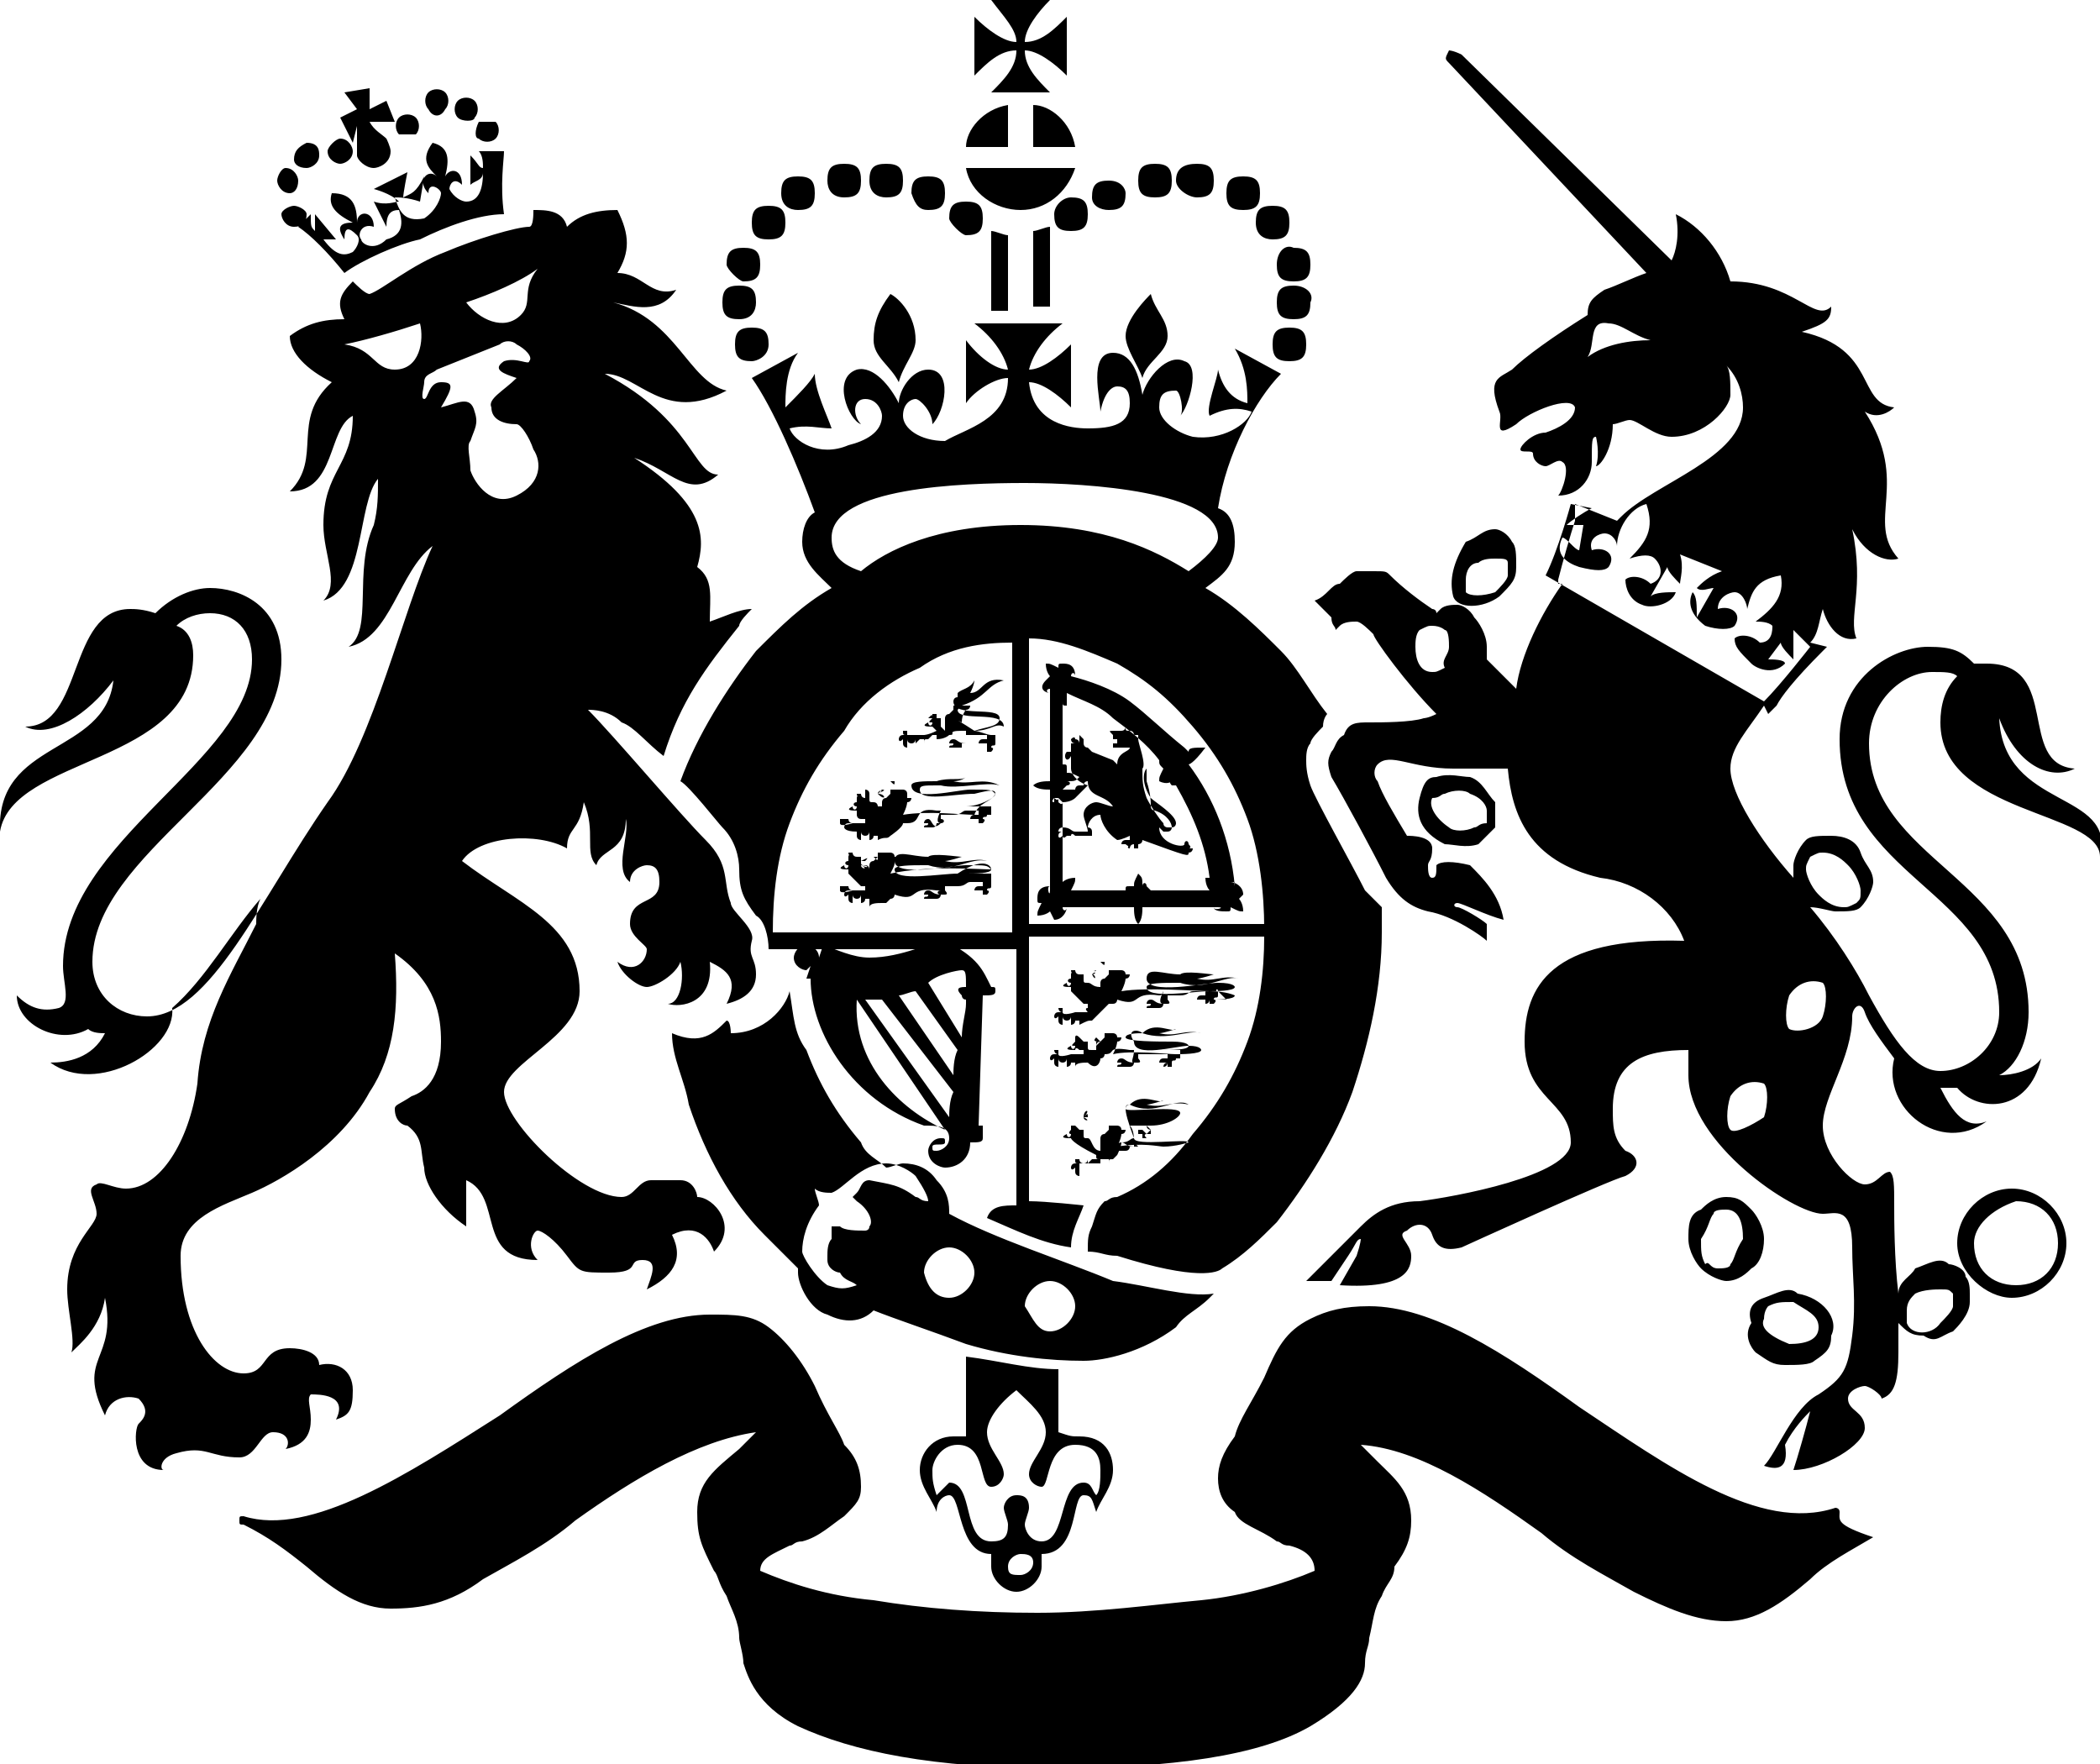 <?xml version="1.0" encoding="utf-8"?>
<!-- Generator: Adobe Illustrator 21.1.0, SVG Export Plug-In . SVG Version: 6.00 Build 0)  -->
<svg version="1.1" id="Layer_1" xmlns="http://www.w3.org/2000/svg" xmlns:xlink="http://www.w3.org/1999/xlink" x="0px" y="0px"
	 viewBox="0 0 50 42" style="enable-background:new 0 0 50 42;" xml:space="preserve">
<path d="M47.6,17.1c0.1,2.2,2.8,1.7,2.4,3.3c0-1.1-3.8-1-3.8-3.2c0-0.4,0.1-0.8,0.4-1.1C46.5,16,46.3,16,46,16
	c-0.7,0-1.5,0.7-1.5,1.7c0,2.8,3.8,3.2,3.8,6.4c0,0.7-0.3,1.3-0.7,1.5c0.3,0,0.8-0.1,1-0.4c-0.3,1.3-1.5,1.3-2,0.7h-0.1
	c-0.1,0-0.1,0-0.3,0c0.3,0.6,0.6,1,1.1,0.8c-1.1,0.8-2.5-0.3-2.2-1.5c-0.3-0.4-0.6-0.8-0.7-1.1c-0.1-0.3-0.3-0.1-0.3,0.1
	c0,1-0.7,1.9-0.7,2.6c0,0.7,0.7,1.4,1,1.4c0.3,0,0.4-0.3,0.6-0.3c0.1,0.1,0.1,0.3,0.1,0.8c0,0.3,0,1.3,0.1,2.1
	c0-0.3,0.3-0.4,0.4-0.6c0.3-0.1,0.6-0.3,0.8-0.1c0.1,0,0.4,0.1,0.4,0.3c0.1,0.1,0.1,0.3,0.1,0.4V31c0,0.3-0.3,0.6-0.4,0.7
	c-0.3,0.1-0.4,0.3-0.7,0.1c-0.3,0-0.4-0.1-0.6-0.3c0,0,0,0,0-0.1c0,0.3,0,0.6,0,0.8c0,0.7-0.1,1-0.4,1.1c0-0.1-0.3-0.3-0.4-0.3
	c-0.1,0-0.4,0.1-0.4,0.3c0,0.3,0.4,0.3,0.4,0.7c0,0.4-1,1-1.7,1c0.1-0.3,0.3-1,0.4-1.4c-0.1,0.1-0.4,0.4-0.6,0.8
	C42.6,35,42.3,35,42,34.9c0.3-0.3,0.7-1.4,1.3-1.7c0.6-0.4,0.7-0.6,0.8-1.4c0.1-0.8,0-1.4,0-2.1c0-1-0.4-0.8-0.7-0.8
	c-0.7,0-3.2-1.7-3.2-3.3c0-0.1,0-0.3,0-0.6c-1.1,0-1.8,0.3-1.8,1.4c0,0.4,0,0.7,0.3,1c0.3,0.1,0.4,0.4,0,0.6
	c-0.4,0.1-3.9,1.7-3.9,1.7c-0.4,0.1-0.6,0-0.7-0.3c-0.1-0.3-0.4-0.3-0.6-0.1c-0.3,0.1,0.1,0.3,0.1,0.6c0,0.3-0.1,0.8-1.7,0.7
	l0.4-0.7c0.1-0.3,0.1-0.4,0.1-0.4c-0.1,0-0.1,0.1-0.3,0.4l-0.4,0.6c-0.3,0-0.6,0-0.6,0c0.6-0.6,1-1,1.3-1.3c0.3-0.3,0.7-0.6,1.4-0.6
	c0.8-0.1,3.6-0.6,3.6-1.4c0-1-1.1-1-1.1-2.4c0-1.3,0.6-2.5,3.8-2.4c-0.3-0.8-1.1-1.4-2-1.5c-1.7-0.4-2.1-1.5-2.2-2.6
	c-0.4,0-0.8,0-1.3,0c-1,0-1.5-0.4-1.8-0.1c-0.1,0.1-0.1,0.3,0,0.4c0.1,0.3,0.4,0.8,0.7,1.3c0.1,0,0.6,0,0.6,0.3
	c0,0.3-0.1,0.3-0.1,0.4s0,0.3,0.1,0.3c0.1,0,0.1-0.1,0.1-0.3c0.1-0.1,0.4-0.1,0.8,0c0.3,0.3,0.7,0.7,0.8,1.3c-0.4-0.1-1-0.4-1.1-0.4
	c-0.1,0-0.1,0.1,0,0.1c0.1,0,0.6,0.3,0.7,0.4v0.4c-0.1-0.1-0.8-0.6-1.4-0.7c-0.4-0.1-0.7-0.3-1-0.8c-0.3-0.6-1-1.9-1.3-2.4
	c-0.1-0.3-0.1-0.4,0-0.6c0.1-0.1,0.1-0.3,0.3-0.4c0.1-0.3,0.3-0.3,0.6-0.3s1,0,1.3-0.1c0,0,0.1,0,0.3-0.1c-0.7-0.7-1.5-1.8-1.5-1.9
	c-0.1-0.1-0.3-0.3-0.4-0.3c-0.1,0-0.3,0-0.4,0.1l-0.1,0.1c0-0.1-0.1-0.1-0.1-0.3c-0.1-0.1-0.3-0.3-0.4-0.4c0.3-0.1,0.4-0.4,0.6-0.4
	c0.1-0.1,0.3-0.3,0.4-0.3c0.1,0,0.4,0,0.4,0c0.3,0,0.3,0,0.4,0.1c0.3,0.3,0.7,0.6,1,0.8c0,0,0.1,0,0.1,0.1c0,0,0,0,0.1-0.1
	c0.1-0.1,0.3-0.1,0.4-0.1c0.1,0,0.3,0.1,0.4,0.3c0.1,0.1,0.3,0.4,0.3,0.7c0,0.1,0,0.1,0,0.3c0.3,0.3,0.4,0.4,0.7,0.7
	c0.1-0.8,0.6-1.8,1.1-2.5h-0.1v-0.1c0.1-0.4,0.3-1.1,0.4-1.4c0-0.1,0-0.1,0-0.1v-0.3l1,0.4c0,0,0,0,0.1-0.1c0.8-0.8,2.9-1.4,2.9-2.6
	c0-0.3-0.1-0.7-0.4-1c0.1,0.1,0.1,0.4,0.1,0.7c0,0.3-0.6,1-1.4,1c-0.4,0-0.8-0.4-1-0.4c-0.1,0-0.3,0.1-0.4,0.1c0,0.6-0.3,1-0.4,1
	c0.1-0.3,0-0.7,0-0.7c-0.1,0-0.1,0.1-0.1,0.6c0,0.4-0.3,0.8-0.8,0.8c0.1-0.1,0.3-0.7,0.1-0.8c-0.1-0.1-0.3,0.1-0.4,0.1
	c-0.1,0-0.3-0.1-0.3-0.3c0-0.1-0.3,0-0.3-0.1c0-0.1,0.3-0.4,0.6-0.4c0.3-0.1,0.7-0.3,0.7-0.6c-0.1-0.3-1.1,0.1-1.4,0.4
	c-0.6,0.4-0.3-0.1-0.4-0.3C35.4,9,35.7,9,36,8.8c0.3-0.3,1-0.8,1.8-1.3c0-0.3,0.1-0.4,0.4-0.6c0.3-0.1,0.7-0.3,1-0.4l-4.7-5
	c-0.1-0.1-0.1-0.1,0-0.3c0,0,0.1,0,0.3,0.1l5,4.9C39.9,6,40,5.6,39.9,5.1C40.5,5.4,41,6,41.2,6.7c1.5,0,2,1,2.4,0.6
	c0,0.3-0.1,0.4-0.7,0.6c1.8,0.4,1.3,1.7,2.2,1.8c-0.1,0.1-0.4,0.3-0.7,0.1c1.1,1.7,0,2.6,0.8,3.5c-0.3,0.1-0.8-0.1-1.1-0.7
	c0.3,1.4-0.1,2.1,0.1,2.6c-0.4,0.1-0.7-0.3-0.8-0.7c-0.1,0.3-0.1,0.6-0.3,0.8l0.4,0.1l-0.1,0.1c-0.7,0.7-1,1.1-1.1,1.3L42.1,17
	L42,16.8c-0.4,0.6-0.8,1-0.8,1.5c0,0.6,0.7,1.7,1.5,2.6c0-0.1,0-0.3,0-0.3c0-0.1,0.1-0.4,0.3-0.6c0.1-0.1,0.3-0.1,0.6-0.1
	s0.6,0.1,0.7,0.4c0.1,0.3,0.3,0.4,0.3,0.7c0,0.1-0.1,0.4-0.3,0.6c-0.1,0.1-0.3,0.1-0.6,0.1c-0.1,0-0.4-0.1-0.6-0.1
	c0.6,0.7,1.1,1.5,1.4,2.1c0.6,1.1,1.1,1.8,1.7,1.8c0.7,0,1.4-0.6,1.4-1.4c0-2.9-3.8-3.2-3.8-6.5c0-1.5,1.3-2.2,2.1-2.2
	c0.6,0,0.8,0.1,1.1,0.4c0.1,0,0.1,0,0.3,0c1.8,0,0.7,2.4,2.1,2.5C48.8,18.6,48,18.2,47.6,17.1z M37.8,8.5c0.4-0.3,1-0.4,1.5-0.4
	c-0.4-0.1-0.7-0.4-1-0.4C37.8,7.6,38,8.2,37.8,8.5z M34.5,15.4c0-0.1,0-0.4-0.1-0.4c0,0-0.1-0.1-0.3-0.1c-0.1,0-0.1,0-0.3,0.1
	c-0.1,0.1-0.1,0.3-0.1,0.4c0,0.3,0.1,0.6,0.4,0.6c0.1,0,0.1,0,0.3-0.1C34.3,15.7,34.5,15.6,34.5,15.4z M45.4,31.2c0,0.1,0,0.1,0,0.3
	c0.1,0.3,0.6,0.3,0.8,0c0.1-0.1,0.3-0.3,0.3-0.4c0-0.1,0-0.1,0-0.3c-0.1-0.1-0.1-0.1-0.3-0.1c-0.1,0-0.4,0-0.6,0.1
	C45.5,30.9,45.4,31,45.4,31.2z M43,20.7c0,0.1,0.1,0.4,0.3,0.6c0.1,0.1,0.3,0.3,0.6,0.3c0.1,0,0.1,0,0.3-0.1
	c0.1-0.1,0.1-0.1,0.1-0.3c0-0.1-0.1-0.4-0.3-0.6c-0.1-0.1-0.3-0.3-0.6-0.3c-0.1,0-0.1,0-0.3,0.1C43,20.6,43,20.6,43,20.7z M42,16.7
	c0.4-0.4,1.1-1.3,1.1-1.3L42.7,15c0,0.1,0,0.4,0,0.7c-0.1-0.1-0.3-0.3-0.3-0.4l-0.3,0.4c0.1,0,0.4,0,0.4,0.1c-0.3,0.3-0.7,0.1-0.8,0
	c-0.3-0.3-0.4-0.4-0.4-0.6c0.1-0.1,0.4-0.1,0.6,0.1c0.3,0,0.3-0.3,0.3-0.4c-0.1-0.1-0.3-0.1-0.4-0.1c0.4-0.3,0.7-0.6,0.6-1.1
	c-0.6,0.1-0.7,0.4-0.8,0.8c0-0.1-0.1-0.4-0.3-0.4c-0.1,0-0.4,0.1-0.4,0.4c0.3-0.1,0.6,0.1,0.4,0.4c-0.1,0.1-0.4,0.1-0.7,0
	c-0.4-0.3-0.4-0.6-0.3-0.8c0.1,0.1,0.1,0.3,0.1,0.6l0.4-0.7c-0.1,0-0.3,0.1-0.4,0c0.1-0.1,0.3-0.3,0.6-0.4L40,13.2
	c0.1,0.3,0,0.6,0,0.7c-0.1-0.1-0.3-0.3-0.3-0.4l-0.4,0.7c0.1-0.1,0.4-0.1,0.6-0.1c-0.1,0.3-0.6,0.4-0.8,0.3
	c-0.3-0.1-0.4-0.4-0.4-0.6c0.1-0.1,0.4-0.1,0.6,0.1c0.3-0.1,0.3-0.4,0.1-0.6c-0.1-0.1-0.3-0.1-0.6,0c0.4-0.4,0.6-0.7,0.4-1.3
	c-0.4,0.1-0.7,0.6-0.7,1c0-0.1-0.1-0.3-0.3-0.3c-0.1,0-0.4,0.1-0.3,0.4c0.3-0.1,0.6,0.1,0.4,0.4c-0.1,0.1-0.3,0.1-0.7,0
	c-0.3-0.1-0.6-0.3-0.4-0.7c0.1,0,0.3,0.3,0.4,0.3l0.1-0.6c-0.1,0-0.3,0-0.4,0c0.1-0.1,0.4-0.3,0.6-0.4L37.4,12c0,0-0.3,1.1-0.6,1.7
	L42,16.7z M42,26.6c0.1-0.3,0.1-0.7,0-0.8c-0.3-0.1-0.6,0-0.8,0.3c-0.1,0.3-0.1,0.7,0,0.8C41.3,27,41.7,26.8,42,26.6z M43.4,24.2
	c0.1-0.3,0.1-0.7,0-0.8c-0.3-0.1-0.6,0-0.8,0.3c-0.1,0.3-0.1,0.7,0,0.8C42.8,24.6,43.3,24.5,43.4,24.2z M34.2,18.5
	c0.3-0.1,0.6,0,0.8,0c0.3,0.1,0.4,0.4,0.6,0.6c0,0.1,0,0.4,0,0.6c-0.1,0.1-0.3,0.3-0.4,0.4c-0.3,0.1-0.6,0-0.8,0
	c-0.6-0.3-0.7-0.7-0.6-1.1C33.9,18.6,34,18.5,34.2,18.5z M34.5,19.7c0.1,0.1,0.4,0.1,0.6,0c0.1,0,0.1-0.1,0.3-0.1c0-0.1,0-0.3,0-0.3
	c0-0.1-0.1-0.3-0.4-0.4c-0.1-0.1-0.4-0.1-0.6,0c-0.1,0-0.1,0.1-0.3,0.1C34,19.2,34.2,19.5,34.5,19.7z M40.5,28.8
	c0.1-0.1,0.3-0.3,0.6-0.3c0.3,0,0.4,0.1,0.6,0.3c0.1,0.1,0.3,0.4,0.3,0.7c0,0.3-0.1,0.6-0.3,0.7c-0.1,0.1-0.3,0.3-0.6,0.3
	c-0.1,0-0.4-0.1-0.6-0.3c-0.1-0.1-0.3-0.4-0.3-0.7C40.2,29.2,40.2,28.9,40.5,28.8z M40.9,30.2c0.1,0,0.3,0,0.3-0.1
	c0.1-0.1,0.1-0.3,0.3-0.6c0-0.4-0.1-0.7-0.4-0.7c-0.1,0-0.3,0-0.3,0.1c-0.1,0.1-0.1,0.3-0.3,0.6c0,0.3,0,0.4,0.1,0.6
	C40.7,30,40.7,30.2,40.9,30.2z M34.9,12.9c0.3-0.1,0.4-0.3,0.7-0.3c0.1,0,0.3,0.1,0.4,0.3c0.1,0.1,0.1,0.3,0.1,0.6
	c0,0.3-0.1,0.4-0.4,0.7c-0.4,0.3-1,0.3-1.1,0C34.5,13.8,34.6,13.4,34.9,12.9z M34.9,13.8c0,0.1,0,0.1,0,0.3c0.1,0.1,0.4,0.1,0.7,0
	c0.1-0.1,0.3-0.3,0.3-0.4c0-0.1,0-0.1,0-0.3c0-0.1-0.1-0.1-0.3-0.1c-0.1,0-0.3,0-0.4,0.1C35,13.4,34.9,13.6,34.9,13.8z M42,30.9
	c0.3-0.1,0.6-0.3,0.8-0.1c0.6,0.1,1,0.6,0.8,1c0,0.3-0.1,0.4-0.4,0.6c-0.1,0.1-0.4,0.1-0.7,0.1s-0.4-0.1-0.7-0.3
	c-0.1-0.1-0.3-0.4-0.1-0.7C41.6,31.2,41.7,31,42,30.9z M42.6,32c0.4,0,0.7-0.1,0.7-0.4l0,0c0-0.3-0.3-0.4-0.6-0.6
	c-0.3,0-0.4,0-0.6,0.1c0,0-0.1,0.1-0.1,0.3C41.9,31.6,42.1,31.8,42.6,32z M46.6,29.6c0-0.7,0.6-1.3,1.3-1.3c0.7,0,1.3,0.6,1.3,1.3
	c0,0.7-0.6,1.3-1.3,1.3C47.3,30.9,46.6,30.3,46.6,29.6z M47,29.6c0,0.6,0.4,1,1,1c0.6,0,1-0.4,1-1s-0.4-1-1-1
	C47.4,28.8,47,29.2,47,29.6z M17.9,22.4c-0.1,0.4,0.1,0.4,0.1,0.8c0,0.4-0.3,0.6-0.7,0.7c0.3-0.6,0-0.8-0.4-1c0.1,1-0.7,1.1-1,1
	c0.3,0,0.4-0.6,0.3-1c-0.1,0.3-0.6,0.6-0.8,0.6s-0.6-0.3-0.7-0.6c0.4,0.3,0.7,0,0.7-0.3c0-0.1-0.4-0.3-0.4-0.6c0-0.7,0.7-0.4,0.7-1
	c0-0.3-0.1-0.4-0.3-0.4c-0.1,0-0.4,0.1-0.4,0.4c-0.4-0.3,0-1.1-0.1-1.5c0,0.8-0.6,0.7-0.7,1.1c-0.3-0.3,0-0.8-0.3-1.5
	c-0.1,0.7-0.4,0.6-0.4,1.1c-0.7-0.4-2.1-0.3-2.5,0.3c1.3,1,2.8,1.5,2.8,3.1c0,1.1-1.8,1.7-1.8,2.4c0,0.7,1.8,2.5,2.8,2.5
	c0.3,0,0.4-0.4,0.7-0.4s0.4,0,0.7,0c0.3,0,0.4,0.3,0.4,0.4c0.4,0,1,0.7,0.4,1.3c-0.1-0.3-0.4-0.7-1-0.4c0.3,0.6,0,1-0.6,1.3
	c0.1-0.3,0.3-0.7-0.1-0.7c-0.4,0,0,0.3-0.8,0.3c-0.7,0-0.7,0-1-0.4c-0.3-0.4-0.6-0.6-0.7-0.6c-0.1,0-0.3,0.4,0,0.7
	c-1.5,0-0.8-1.5-1.7-1.9c0,0.6,0,0.8,0,1.1c-0.6-0.4-1-1-1-1.4c-0.1-0.4,0-0.7-0.4-1c-0.1,0-0.3-0.1-0.3-0.4c0-0.1,0.1-0.1,0.4-0.3
	c0.3-0.1,0.7-0.4,0.7-1.3c0-0.6-0.1-1.4-1.1-2.1c0.1,1.3,0,2.4-0.6,3.3c-0.7,1.3-2.1,2.1-2.8,2.4c-0.7,0.3-1.7,0.6-1.7,1.5
	c0,1.8,0.8,2.8,1.5,2.8c0.6,0,0.4-0.6,1.1-0.6c0.3,0,0.7,0.1,0.7,0.4c0.4-0.1,0.8,0.1,0.8,0.6s-0.1,0.6-0.4,0.7
	c0.3-0.6-0.4-0.6-0.6-0.6c-0.1,0.1,0,0.3,0,0.6c0,0.3-0.1,0.6-0.6,0.7c0.1-0.1,0.1-0.4-0.3-0.4c-0.3,0-0.4,0.6-0.8,0.6
	c-0.7,0-0.8-0.3-1.5-0.1c-0.4,0.1-0.4,0.4-0.3,0.4c-0.8,0-0.7-1-0.6-1.1c0.1-0.1,0.3-0.3,0-0.6c-0.3-0.1-0.7,0-0.8,0.4
	c-0.7-1.4,0.3-1.3,0-2.8c-0.1,0.7-0.6,1.1-0.8,1.3c0.1-0.3-0.1-1-0.1-1.5c0-1.1,0.7-1.5,0.7-1.8s-0.3-0.6,0-0.7
	c0.1-0.1,0.4,0.1,0.7,0.1c0.8,0,1.5-1.1,1.7-2.5c0.1-1.5,0.8-2.6,1.4-3.8c0-0.1,0-0.4,0.1-0.6c-0.7,0.8-1.3,1.9-2.1,2.6
	c0.1,1-1.8,2.1-2.9,1.3c0.4,0,1-0.1,1.3-0.7c-0.1,0-0.3,0-0.4-0.1c-0.7,0.4-1.7-0.1-1.7-0.8c0.3,0.3,0.6,0.4,1,0.3
	c0.3-0.1,0.1-0.6,0.1-1C1.5,20,6,18.1,6,15.7c0-0.7-0.4-1.1-1-1.1c-0.3,0-0.6,0.1-0.8,0.3c0.3,0.1,0.4,0.4,0.4,0.7
	c0,2.6-4.3,2.4-4.6,4.2c-0.1-2.2,2.5-1.8,2.7-3.6c-0.6,0.8-1.5,1.4-2.1,1.1c1.4,0,1-2.8,2.5-2.8c0.1,0,0.3,0,0.6,0.1
	C4.1,14.2,4.6,14,5,14c0.7,0,1.7,0.4,1.7,1.7c0,2.8-4.5,4.6-4.5,7.2c0,0.8,0.6,1.3,1.3,1.3c1.5,0,2.7-2.8,4.3-5.1
	c1.1-1.5,1.8-4.6,2.5-6.1c-0.8,0.6-1,2.2-2,2.4c0.6-0.4,0.1-1.8,0.6-2.9c0.1-0.4,0.1-0.7,0.1-1.1C8.5,12,8.7,14,7.7,14.3
	c0.4-0.4,0-1.1,0-1.8c0-1.3,0.7-1.4,0.7-2.6c-0.6,0.3-0.4,1.8-1.5,1.8c0.8-0.8,0-1.7,1-2.6c-0.6-0.3-1-0.7-1-1.1
	c0.4-0.3,0.8-0.4,1.3-0.4C8,7.2,8.1,7,8.4,6.7C8.5,6.8,8.7,7,8.8,7c0.3-0.1,1-0.7,1.8-1c0.7-0.3,1.7-0.6,2-0.6
	c0.1,0,0.1-0.3,0.1-0.4c0.3,0,0.7,0,0.8,0.4C13.8,5.1,14.2,5,14.7,5c0.3,0.6,0.3,1,0,1.5c0.6,0,0.8,0.6,1.4,0.4
	c-0.4,0.6-1,0.4-1.5,0.3c1.5,0.4,1.8,1.9,2.7,2.1c-1.5,0.8-2.1-0.4-2.9-0.4c2.1,1.1,2.1,2.4,2.7,2.4c-0.7,0.6-1.1-0.1-2-0.4
	c1.7,1.1,1.7,1.9,1.5,2.6c0.4,0.3,0.3,0.7,0.3,1.3c0.3-0.1,0.7-0.3,1-0.3c-0.1,0.1-0.3,0.3-0.3,0.4c-0.8,1-1.4,1.8-1.8,3.1
	c-0.4-0.3-0.7-0.7-1-0.8c-0.3-0.3-0.7-0.3-0.8-0.3c0.6,0.6,2.2,2.5,2.8,3.1c0.6,0.6,0.4,1,0.6,1.5C17.4,21.7,18,22.1,17.9,22.4z
	 M9.4,8.8c0.6,0,0.7-0.7,0.6-1.1C9.4,7.9,8.7,8.1,8.2,8.2C8.9,8.3,8.9,8.8,9.4,8.8z M12.3,11.8c0.6-0.3,0.6-0.8,0.4-1.1
	c-0.1-0.3-0.3-0.6-0.4-0.6c-0.3,0-0.6-0.1-0.6-0.4C11.6,9.5,12,9.3,12.3,9C12,8.9,11.7,8.8,12,8.6c0.3-0.1,0.6,0.1,0.6,0
	c0.1-0.1-0.1-0.3-0.3-0.4c-0.1-0.1-0.3-0.1-0.4,0l-1.5,0.6c-0.1,0.1-0.3,0.1-0.3,0.3c0,0.1-0.1,0.4,0,0.4c0.1,0,0.1-0.4,0.4-0.4
	s0.3,0.1,0,0.6c0.4-0.1,0.7-0.3,0.8,0.1c0.1,0.3,0,0.4-0.1,0.7c-0.1,0.1,0,0.4,0,0.7C11.3,11.5,11.7,12.1,12.3,11.8z M12.4,7.5
	c0.3-0.3,0-0.6,0.4-1.1c-0.4,0.3-1.1,0.6-1.7,0.8C11.4,7.6,12,7.9,12.4,7.5z M11.4,3.6c0.1,0.1,0.1,0.3,0.1,0.4
	c-0.1,0-0.1-0.1-0.3-0.3v0.7c0.1-0.1,0.3-0.1,0.3-0.3c0,0.4-0.1,0.7-0.4,0.7c-0.1,0-0.3-0.1-0.4-0.3c0-0.1,0.1-0.3,0.3-0.1
	C11,4,10.7,4,10.6,4.2c0.1-0.4,0.1-0.7-0.3-0.8c-0.3,0.4-0.1,0.6,0.1,0.8C10.2,4,9.9,4.3,10.2,4.6c0-0.3,0.3-0.1,0.3,0
	c0,0.1-0.1,0.4-0.4,0.6C9.6,5.3,9.5,5,9.4,4.7c0.1,0,0.3,0,0.6,0.1l0.1-0.6C9.9,4.6,9.8,4.6,9.6,4.7c0-0.1,0.1-0.6,0.1-0.6L8.9,4.5
	c0,0,0.4,0.1,0.6,0.3c-0.1,0-0.3,0.1-0.6,0l0.3,0.6c0-0.3,0.1-0.4,0.3-0.4c0.1,0.3,0.1,0.6-0.3,0.7c-0.3,0.3-0.6,0.1-0.6,0
	c-0.1-0.1,0-0.4,0.3-0.3c0-0.4-0.4-0.4-0.4-0.1c0-0.4-0.1-0.7-0.6-0.7C7.8,4.9,8,5.1,8.4,5.3C8.1,5.3,8,5.4,8.2,5.7
	c0-0.3,0.1-0.3,0.3-0.1c0.1,0.1,0,0.3-0.1,0.4C8.2,6.1,8,6.1,7.7,5.7c0.1,0,0.1,0,0.3,0L7.5,5.1c0,0.1,0,0.3,0,0.4
	C7.4,5.4,7.4,5.4,7.4,5.1L7.1,5.4C7.4,5.6,7.8,6,8.2,6.5c0.4-0.3,1.3-0.7,1.8-0.8c0.6-0.3,1.4-0.6,2-0.6c-0.1-0.7,0-1.3,0-1.5H11.4z
	 M8.1,2.8l0.3,0.6l0.1-0.4c0,0.1,0,0.4,0,0.7C8.5,3.8,8.7,4,8.9,4c0.1,0,0.4-0.1,0.4-0.4c0-0.1-0.1-0.3-0.1-0.3
	C9.1,3.2,8.9,3.1,8.8,2.9l0,0h0.6L9.2,2.4L8.8,2.6V2.1L8.2,2.2l0.3,0.4L8.1,2.8z M9.9,3.2c0.1-0.1,0.1-0.3,0-0.4
	c-0.1-0.1-0.3-0.1-0.4,0c-0.1,0.1-0.1,0.3,0,0.4C9.6,3.2,9.8,3.2,9.9,3.2z M10.6,2.6c0.1-0.1,0.1-0.3,0-0.4c-0.1-0.1-0.3-0.1-0.4,0
	c-0.1,0.1-0.1,0.3,0,0.4C10.3,2.8,10.5,2.8,10.6,2.6z M11.3,2.8c0.1-0.1,0.1-0.3,0-0.4c-0.1-0.1-0.3-0.1-0.4,0
	c-0.1,0.1-0.1,0.3,0,0.4C11,2.9,11.3,2.9,11.3,2.8z M11.4,3.3c0.1,0.1,0.3,0.1,0.4,0c0.1-0.1,0.1-0.3,0-0.4c-0.1,0-0.3,0-0.4,0
	C11.3,3.1,11.3,3.3,11.4,3.3z M8.1,3.9c0.1,0,0.3-0.1,0.3-0.3c0-0.1-0.1-0.3-0.3-0.3C8,3.3,7.8,3.5,7.8,3.6C7.8,3.8,8,3.9,8.1,3.9z
	 M7.3,4c0.1,0,0.3-0.1,0.3-0.3c0-0.1,0-0.3-0.3-0.3C7.1,3.5,7,3.6,7,3.8C7,3.9,7.1,4,7.3,4z M7.1,4.3C7.1,4.2,7,4,6.8,4
	C6.7,4,6.6,4.2,6.6,4.3s0.1,0.3,0.3,0.3C7,4.6,7.1,4.5,7.1,4.3z M7.3,5.1C7.3,5,7.1,4.9,7,4.9S6.7,5,6.7,5.1c0,0.1,0.1,0.3,0.3,0.3
	S7.3,5.3,7.3,5.1z M26.9,26.3c-0.1,0-0.1,0.1-0.1,0.1c0,0.1,1.3-0.1,1.3,0.1c0,0.1-0.3,0.3-0.7,0.3c0,0,0,0-0.1,0
	c0,0.1,0.1,0.1,0.1,0.1v0.1c0,0,0,0.1,0,0c0,0,0,0-0.1,0l0,0c0,0-0.1,0,0,0.1l0,0h-0.1v0.1c0,0,0,0,0-0.1l0,0c0,0,0,0,0-0.1l0,0
	h-0.1c0,0,0,0,0-0.1l0,0c0,0,0,0,0.1,0l0,0c0,0,0,0-0.1,0h0.1c0,0,0,0,0.1,0.1c0,0,0,0,0.1-0.1l0,0l-0.1-0.1c0,0-0.3,0-0.4,0
	c0.1,0.1,0.1,0.3,0.1,0.4v0.1c0,0,0,0-0.1,0l0,0c0,0,0,0.1-0.1,0.1h-0.1h-0.1h-0.1c0-0.1,0.1,0,0.1-0.1l0,0c0,0,0-0.1,0.1-0.1l0,0
	c0.1,0,0.1,0.1,0.3,0.1c0,0,0,0,0.1,0l0,0l-0.1-0.1v-0.1c-0.1,0-0.1,0.1-0.3,0.1l0,0c0,0.1-0.1,0.3-0.1,0.3l-0.1,0.1
	c-0.1,0-0.1,0-0.1,0.1v-0.1H26l-0.1,0.1v-0.1c0,0,0,0.1-0.1,0.1c0,0-0.1,0-0.1-0.1l0,0v0.1V28c0,0-0.1,0-0.1-0.1l0,0v-0.1
	c-0.1,0.1-0.1,0-0.1,0l0,0c0,0,0-0.1,0.1-0.1l0,0c0,0,0,0,0.1,0l0,0c-0.1,0-0.1,0-0.1-0.1l0,0h0.1c0,0,0,0,0,0.1c0,0,0,0,0.1,0l0,0
	h0.1h0.3c0,0,0,0,0-0.1c-0.1,0-0.1,0-0.1-0.1c-0.6-0.3-0.6-0.4-0.6-0.4l0,0c-0.1,0-0.3,0-0.1-0.1c0,0.1,0.1,0.1,0.1,0l0,0
	c0,0-0.1,0,0-0.1l0,0v-0.1c0,0,0,0,0.1,0l0,0h-0.1h0.1c0,0,0,0,0.1,0.1l0,0h0.1v0.1c0,0.1,0,0.1,0.1,0.1c0.1,0,0.1,0.3,0.3,0.3
	c0-0.1,0-0.1,0-0.3l0,0c0,0,0-0.1,0.1-0.1l0,0l0.1-0.1v-0.1c0,0,0,0,0.1,0l0,0c0,0,0,0,0.1,0c0,0,0.1,0,0.1,0.1l0,0c0,0,0,0,0.1,0
	c0,0,0,0.1-0.1,0.1c0,0,0,0.1-0.1,0.3c0.6-0.1,1,0,1.1,0c0.3,0,0.6-0.1,0.6-0.1c0-0.1-1.3,0.1-1.3-0.1
	C26.7,26.3,26.8,26.3,26.9,26.3C26.9,26.3,26.9,26.1,26.9,26.3c0.3-0.3,0.7,0,0.8-0.1c0,0-0.3,0.1-0.4,0.1c0.4,0.1,0.6-0.1,1,0
	C28,26.1,27.5,26.6,26.9,26.3C26.9,26.4,26.9,26.3,26.9,26.3z M26,26.3C26,26.4,26,26.4,26,26.3C26.1,26.4,26.1,26.4,26,26.3
	C26.1,26.4,26.1,26.4,26,26.3z M26,26.3C26,26.3,25.8,26.3,26,26.3C25.8,26.3,25.8,26.3,26,26.3C25.8,26.4,26,26.3,26,26.3z
	 M25.8,26.6C25.8,26.6,25.8,26.7,25.8,26.6C25.8,26.7,26,26.7,25.8,26.6C26,26.6,26,26.6,25.8,26.6C26,26.6,26,26.6,25.8,26.6
	c0.1-0.1,0.1-0.1,0.1,0l0,0H25.8C25.8,26.4,25.8,26.4,25.8,26.6C25.8,26.4,26,26.4,25.8,26.6L25.8,26.6z M27.2,24.6
	c-0.1,0-0.4,0-0.4,0.1c0,0.1,0.8,0.1,1.1,0.1c0.4,0,0.4,0.1,0.4,0.1c0,0.1-0.4,0.1-0.7,0.1l0,0c0.1,0,0.4,0,0.4,0c0.1,0,0,0,0,0h0.1
	v0.1v0.1c0,0,0,0-0.1,0l0,0c0,0.1-0.1,0-0.1,0.1c0,0,0,0,0,0.1l0,0h-0.1c0,0,0,0,0-0.1l0,0c0,0,0,0.1-0.1,0.1l0,0c0,0,0,0,0,0.1
	c0,0,0,0,0-0.1l0,0c0,0,0-0.1,0.1-0.1l0,0h-0.1h-0.1c0,0,0-0.1,0.1-0.1l0,0h0.1c0,0,0,0,0-0.1l0,0h-0.1c-0.1,0-0.1,0-0.3,0
	c-0.1,0-0.1,0-0.3,0v0.1c0,0,0.1,0.1,0,0.1h-0.1c0,0,0,0.1-0.1,0.1h-0.1h-0.1h-0.1c0-0.1,0.1,0,0.1-0.1l0,0c0,0,0,0-0.1,0
	c0,0,0-0.1,0.1-0.1l0,0c0.1,0,0.1,0.1,0.3,0.1c0,0,0,0,0.1,0l0,0h-0.1c-0.1,0,0-0.1,0-0.3h-0.1c-0.6-0.1-0.3,0.1-0.6,0.1
	c0,0,0,0.1-0.1,0.1l0,0c0,0.1-0.1,0.3-0.3,0.1l0,0c-0.1,0-0.3,0-0.3,0.1v-0.1h-0.1c0,0.1-0.1,0.1-0.1,0.1v-0.1c0,0,0,0,0-0.1l0,0
	c0,0,0,0.1-0.1,0.1c0,0-0.1,0-0.1-0.1l0,0v0.1v0.1c0,0-0.1,0-0.1-0.1l0,0v-0.1c-0.1,0.1-0.1,0-0.1,0l0,0c0,0,0-0.1,0.1-0.1l0,0
	c0,0,0,0,0.1,0l0,0c-0.1,0-0.1-0.1-0.1-0.1l0,0h0.1c0,0,0,0,0,0.1c0,0.1,0.3,0,0.3,0s0.1,0,0.3,0v-0.1h-0.1c-0.1-0.1-0.1,0-0.1,0
	l0,0c-0.1,0-0.3,0-0.1-0.1c0,0.1,0.1,0.1,0.1,0l0,0c-0.1,0-0.1,0,0-0.1l0,0v-0.1c0,0,0-0.1,0.1,0l0,0h-0.1h0.1c0,0,0,0,0.1,0.1l0,0
	h0.1v0.1c0,0.1,0,0.1,0.1,0.1c0.1,0,0.1,0,0.1,0l0,0v-0.1c0,0,0-0.1,0.1-0.1l0,0l0.1-0.1v-0.1c0,0,0,0,0.1,0l0,0c0,0,0,0,0.1,0
	c0,0,0.1,0,0.1,0.1l0,0c0,0,0,0,0.1,0c0,0,0,0.1-0.1,0.1c0,0,0,0.1-0.1,0.3c0.4-0.1,1.3,0,1.5,0c0.1,0,0.6,0,0.6-0.1
	c0,0,0-0.1-0.3-0.1c-0.3,0-1.3,0.3-1.3-0.1C26.8,24.5,27.1,24.5,27.2,24.6C27.4,24.5,27.4,24.5,27.2,24.6c0.3-0.3,0.7,0,0.8-0.1
	c0,0-0.3,0.1-0.4,0.1c0.4,0.1,0.6-0.1,1,0C28.3,24.5,27.8,24.8,27.2,24.6C27.4,24.6,27.4,24.6,27.2,24.6z M26.1,24.6
	C26.1,24.6,26,24.5,26.1,24.6C26,24.6,26,24.6,26.1,24.6L26.1,24.6z M26.2,24.8L26.2,24.8C26.2,24.8,26.1,24.8,26.2,24.8
	c-0.1-0.1-0.1-0.1-0.1-0.1l0,0C26,24.8,26.1,24.8,26.2,24.8c-0.1,0-0.1,0-0.1,0l0,0v0.1C26,25,26.1,24.9,26.2,24.8
	C26.1,24.9,26.1,24.9,26.2,24.8C26.1,24.9,26.1,24.9,26.2,24.8C26.1,24.8,26.1,24.8,26.2,24.8C26.1,24.8,26.1,24.8,26.2,24.8
	C26.1,24.8,26.1,24.8,26.2,24.8z M26.2,24.8L26.2,24.8C26.2,24.6,26.2,24.6,26.2,24.8C26.2,24.6,26.2,24.8,26.2,24.8z M29,23.6
	C29,23.6,29,23.8,29,23.6C29,23.8,29,23.8,29,23.6C29,23.8,29,23.8,29,23.6c0,0.1,0,0.1,0,0.1c0,0.1-0.1,0-0.1,0.1c0,0,0.1,0,0,0.1
	l0,0h-0.1c0,0,0,0,0-0.1l0,0c0,0,0,0.1-0.1,0.1c0,0,0,0,0,0.1c0,0,0,0,0-0.1l0,0v-0.1h-0.1c0,0,0,0-0.1,0c0,0,0-0.1,0.1-0.1l0,0h0.1
	c0,0,0,0,0-0.1l0,0c0,0-0.1,0-0.3,0c-0.1,0-0.1,0.1-0.3,0.1c-0.1,0-0.1,0-0.3,0v0.1c0,0,0.1,0.1,0,0.1h-0.1c0,0,0,0.1-0.1,0.1h-0.1
	h-0.1h-0.1c0-0.1,0.1,0,0.1-0.1l0,0c0,0,0,0-0.1,0c0,0,0-0.1,0.1-0.1l0,0c0.1,0,0.1,0.1,0.3,0.1c0,0,0,0,0.1,0l0,0h-0.1
	c-0.1,0-0.1-0.1,0-0.3c0,0,0,0.1-0.1,0.1c-0.7-0.1-0.4,0.3-1,0.1c0,0,0,0.1-0.1,0.1h-0.1L26,24.3c-0.1,0-0.1,0-0.3,0.1v-0.1h-0.1
	c0,0.1-0.1,0.1-0.1,0.1v-0.1c0,0,0,0,0-0.1l0,0c0,0,0,0.1-0.1,0.1c0,0-0.1,0-0.1-0.1l0,0v0.1v0.1c0,0-0.1,0-0.1-0.1l0,0v-0.1
	c-0.1,0.1-0.1,0-0.1,0l0,0c0,0,0-0.1,0.1-0.1l0,0c0,0,0,0,0.1,0l0,0c-0.1,0-0.1-0.1-0.1-0.1l0,0h0.1c0,0,0,0,0,0.1
	c0,0.1,0.3,0,0.3,0s0.1,0,0.3,0c0,0-0.1-0.1,0-0.1c0,0,0,0,0-0.1h-0.1c-0.1-0.1-0.3-0.3-0.3-0.3l0,0c0,0,0,0,0-0.1l0,0
	c-0.1,0-0.3,0-0.1-0.1c0,0.1,0.1,0.1,0.1,0l0,0c-0.1,0-0.1-0.1,0-0.1l0,0v-0.1c0,0,0-0.1,0.1,0l0,0c0,0-0.1,0-0.1-0.1l0,0h0.1
	c0,0,0,0.1,0.1,0.1l0,0h0.1v0.1c0,0.1,0,0.1,0.1,0.1c0.1,0,0.1,0.1,0.3,0.1l0,0v-0.1c0,0,0-0.1,0.1-0.1l0,0l0.1-0.1v-0.1
	c0,0,0,0,0.1,0l0,0c0,0,0,0,0.1,0c0,0,0,0,0.1,0c0,0,0.1,0,0.1,0.1l0,0c0,0,0,0,0.1,0c0,0,0,0.1-0.1,0.1c0,0,0,0.1-0.1,0.3
	c0.6-0.1,1.8,0,2.1,0c0.1,0,0.6,0,0.6-0.1c0,0,0-0.1-0.4-0.1c-0.3,0-1.7,0.3-1.7-0.1c0-0.3,0.4-0.1,0.8-0.1l0,0c0.1-0.1,0.7,0,0.8,0
	c0,0-0.3,0.1-0.4,0.1c0.4,0.1,0.6-0.1,1,0c-0.3-0.1-0.8,0.3-1.4,0.1H28c-0.3,0-0.7,0-0.7,0.1c0,0.3,1.1,0.1,1.5,0.1
	c0.4,0,0.6,0.1,0.6,0.1c0,0.1-0.4,0.1-0.6,0.1l0,0c0.3,0,0.3,0,0.4,0C28.9,23.5,28.9,23.5,29,23.6C28.9,23.6,29,23.5,29,23.6
	L29,23.6z M26.2,22.9C26.2,22.9,26.2,23.1,26.2,22.9c0.1,0.1,0.1,0.1,0.1,0H26.2z M26.1,22.9C26.1,22.9,26.1,22.8,26.1,22.9
	C26.1,22.9,26,22.9,26.1,22.9L26.1,22.9z M26,23.2L26,23.2C26.1,23.4,26.1,23.2,26,23.2C26.1,23.2,26.1,23.2,26,23.2
	C26.1,23.2,26.1,23.1,26,23.2c0.1-0.1,0.1-0.1,0.1-0.1l0,0H26C26.1,23.1,26.1,23.1,26,23.2C26.1,23.1,26.1,23.1,26,23.2
	C26.1,23.1,26,23.2,26,23.2z M23.6,20.7c0,0.1-0.4,0.1-0.6,0.1c0.3,0,0.3,0,0.4,0h0.1h0.1V21v0.1c0,0.1-0.1,0-0.1,0.1
	c0,0,0.1,0,0,0.1l0,0h-0.1c0,0,0,0,0-0.1l0,0v0.1c0,0,0,0,0,0.1c0,0,0,0,0-0.1l0,0v-0.1h-0.1c0,0,0,0-0.1,0c0,0,0-0.1,0.1-0.1l0,0
	h0.1c0,0,0,0,0-0.1l0,0c0,0-0.1,0-0.3,0c-0.1,0-0.1,0.1-0.3,0.1c-0.1,0-0.1,0-0.3,0v0.1c0,0,0.1,0.1,0,0.1h-0.1c0,0,0,0.1-0.1,0.1
	h-0.1h-0.1h-0.1c0-0.1,0.1,0,0.1-0.1l0,0c0,0,0,0-0.1,0c0,0,0-0.1,0.1-0.1l0,0c0.1,0,0.1,0.1,0.3,0.1c0,0,0,0,0.1,0l0,0h-0.1
	c-0.1,0-0.1-0.1,0-0.1c0,0,0,0-0.1,0c-0.7-0.1-0.4,0.3-1,0.1c0,0,0,0.1-0.1,0.1l0,0l-0.1,0.1h-0.1c-0.1,0-0.3,0-0.3,0.1v-0.1
	c0,0,0,0,0-0.1l0,0h-0.1c0,0.1-0.1,0.1-0.1,0.1v-0.1c0,0,0,0,0-0.1l0,0c0,0,0,0.1-0.1,0.1c0,0-0.1,0-0.1-0.1l0,0v0.1v0.1
	c0,0-0.1,0-0.1-0.1l0,0v-0.1c-0.1,0.1-0.1,0-0.1,0l0,0c0,0,0-0.1,0.1-0.1l0,0c0,0,0,0,0.1,0l0,0c-0.1,0-0.1-0.1-0.1-0.1l0,0H20
	c0,0,0,0,0,0.1c0,0.1,0.3,0,0.3,0h0.3v-0.1c0,0,0,0-0.1,0c-0.1-0.1-0.3-0.3-0.3-0.3l0,0c0,0,0,0,0-0.1l0,0c-0.1,0-0.3,0-0.1-0.1
	c0,0.1,0.1,0.1,0.1,0l0,0c-0.1,0-0.1-0.1,0-0.1l0,0v-0.1c0,0,0-0.1,0.1,0l0,0c0,0-0.1,0-0.1-0.1l0,0h0.1c0,0,0,0.1,0.1,0.1l0,0h0.1
	v0.1c0,0.1,0,0.1,0.1,0.1c0.1,0,0.1,0.1,0.1,0.1l0,0v-0.1c0,0,0-0.1,0.1-0.1l0,0l0.1-0.1v-0.1c0,0,0,0,0.1,0l0,0c0,0,0,0,0.1,0
	c0,0,0,0,0.1,0c0,0,0.1,0,0.1,0.1l0,0c0,0,0,0,0.1,0c0,0,0,0.1-0.1,0.1c0,0.1,0,0.1-0.1,0.3C22.1,20.6,23.3,20.7,23.6,20.7
	C23.2,20.9,23.4,20.7,23.6,20.7c-0.1-0.1-0.1-0.1-0.6-0.1c-0.3,0-1.7,0.3-1.7-0.1c0-0.3,0.4-0.1,0.8-0.1l0,0c0.1-0.1,0.7,0,0.8,0
	c0,0-0.3,0.1-0.4,0.1c0.4,0.1,0.7-0.1,1,0c-0.4-0.1-0.8,0.3-1.4,0.1h-0.1c-0.3,0-0.7,0-0.7,0.1c0,0.3,1.1,0.1,1.5,0.1
	C23.4,20.4,23.6,20.6,23.6,20.7z M20.8,20.4L20.8,20.4c0.1,0.1,0.1,0.1,0.1,0C20.8,20.4,20.8,20.4,20.8,20.4z M20.7,20.3
	C20.7,20.3,20.5,20.3,20.7,20.3C20.5,20.3,20.5,20.3,20.7,20.3C20.7,20.4,20.7,20.3,20.7,20.3z M20.5,20.6
	C20.5,20.7,20.5,20.7,20.5,20.6C20.5,20.7,20.7,20.7,20.5,20.6C20.7,20.7,20.7,20.6,20.5,20.6C20.7,20.6,20.7,20.6,20.5,20.6
	c0.1-0.1,0.1-0.1,0.1-0.1l0,0h-0.1C20.7,20.4,20.7,20.4,20.5,20.6C20.7,20.6,20.7,20.6,20.5,20.6C20.7,20.6,20.5,20.6,20.5,20.6
	L20.5,20.6z M23.7,18.9c0,0.1-0.4,0.3-0.7,0.3c0.3,0,0.3,0,0.4,0c0.1,0,0.1,0,0.1,0h0.1v0.1v0.1c0,0,0,0-0.1,0l0,0
	c0,0.1-0.1,0-0.1,0.1c0,0,0.1,0,0,0.1l0,0h-0.1v-0.1v0.1c0,0,0,0,0,0.1c0,0,0,0,0-0.1l0,0v-0.1h-0.1c0,0,0,0-0.1,0
	c0,0,0-0.1,0.1-0.1l0,0h0.1c0,0,0,0,0-0.1l0,0c0,0-0.1,0-0.3,0c-0.1,0-0.1,0.1-0.3,0.1c-0.1,0-0.1,0-0.3,0v0.1c0.1,0,0.1,0.1,0,0.1
	h-0.1c0,0,0,0.1-0.1,0.1h-0.1c0,0,0,0,0.1,0c-0.1,0-0.1,0-0.1,0l0,0h-0.1c0-0.1,0.1,0,0.1-0.1l0,0c0,0,0,0-0.1,0c0,0,0-0.1,0.1-0.1
	l0,0c0.1,0,0.1,0.3,0.3,0.1c0,0,0,0,0.1,0l0,0h-0.1c-0.1,0-0.1-0.1,0-0.3h-0.1c-0.6-0.1-0.3,0.3-0.7,0.3c0,0,0,0-0.1,0
	c0,0.1-0.3,0.3-0.3,0.3l0,0c-0.1,0.1-0.1,0-0.3,0.1V20c0,0,0,0,0-0.1l0,0h-0.1c0,0.1-0.1,0.1-0.1,0.1v-0.1c0,0,0,0,0-0.1l0,0
	c0,0,0,0.1-0.1,0.1c0,0-0.1,0-0.1-0.1l0,0v0.1V20c0,0-0.1,0-0.1-0.1l0,0v-0.1c-0.3,0-0.3-0.1-0.3-0.1l0,0c0,0,0-0.1,0.1-0.1l0,0
	c0,0,0,0,0.1,0l0,0c-0.1,0-0.1-0.1-0.1-0.1l0,0c0,0,0,0-0.1,0H20c0,0,0,0,0,0.1s0.3,0,0.3,0h0.3v-0.1h-0.1c-0.1,0-0.1-0.1-0.1-0.1
	l0,0c0,0,0,0,0-0.1l0,0c-0.1,0-0.3,0-0.1-0.1c0,0.1,0.1,0.1,0.1,0l0,0c-0.1,0-0.1-0.1,0-0.1l0,0v-0.1c0,0,0-0.1,0.1,0l0,0
	c0,0-0.1,0-0.1-0.1l0,0h0.1c0,0,0,0.1,0.1,0.1l0,0c0,0,0,0,0-0.1l0,0c0,0,0,0,0-0.1c0,0,0.1,0,0.1,0.1l0,0v0.1c0,0.1,0,0.1,0.1,0.1
	c0.1,0,0.1,0.1,0.1,0.1l0,0h0.1v-0.1c0,0,0-0.1,0.1-0.1l0,0l0.1-0.1v-0.1c0,0,0,0,0.1,0l0,0c0,0,0,0,0.1,0c0,0,0,0,0.1,0
	c0,0,0.1,0,0.1,0.1l0,0c0,0,0,0,0,0.1c0,0,0,0,0.1,0c0,0,0,0.1-0.1,0.1c0,0,0,0.1-0.1,0.3c0.6-0.1,1.4,0,1.7,0
	C23.3,19.1,23.6,19.1,23.7,18.9c-0.1-0.1-0.1-0.1-0.6-0.1c-0.3,0-1.4,0.3-1.4-0.1c0-0.1,0.3-0.1,0.6-0.1l0,0c0.3-0.1,0.6,0,0.7-0.1
	c0,0-0.1,0.1-0.3,0.1c0.4,0.1,0.7-0.1,1.1,0.1c-0.3-0.1-1,0.1-1.4,0h-0.1c-0.3,0-0.4,0-0.4,0.1c0,0.3,0.8,0.1,1.3,0.1
	C23.6,18.8,23.7,18.8,23.7,18.9z M20.7,19.2L20.7,19.2C20.5,19.2,20.5,19.2,20.7,19.2z M21.2,18.6L21.2,18.6c0.1,0.1,0.1,0.1,0.1,0
	H21.2z M21.1,18.5L21.1,18.5C21.1,18.5,20.9,18.5,21.1,18.5C21.1,18.6,21.1,18.6,21.1,18.5z M20.9,18.9L20.9,18.9
	C21.1,19.1,21.1,18.9,20.9,18.9C21.1,18.9,21.1,18.9,20.9,18.9C21.1,18.8,21.1,18.8,20.9,18.9c0.1-0.1,0.1-0.1,0.1-0.1l0,0h-0.1
	C21.1,18.8,21.1,18.8,20.9,18.9C21.1,18.8,21.1,18.8,20.9,18.9C21.1,18.8,20.9,18.8,20.9,18.9z M23.2,17.4L23.2,17.4
	c0.1,0,0.3,0.1,0.4,0.1l0,0h0.1v0.1v0.1c0,0.1-0.1,0-0.1,0.1c0,0,0.1,0,0,0.1l0,0h-0.1c0,0,0,0,0-0.1l0,0v0.1c0,0,0,0,0-0.1l0,0
	v-0.1h-0.1c0,0,0,0-0.1,0c0,0,0-0.1,0.1-0.1l0,0h0.1c0,0,0,0,0-0.1l0,0h-0.1c0,0,0.1,0-0.1,0c-0.1,0-0.1,0-0.3,0v0.1v0.1h-0.1v0.1
	h-0.1h-0.1h-0.1c0-0.1,0.1,0,0.1-0.1l0,0c0,0,0,0-0.1,0c0,0,0-0.1,0.1-0.1l0,0c0.1,0,0.1,0.1,0.3,0.1c0,0,0,0,0.1,0l0,0h-0.1
	c0,0,0-0.1,0-0.3h-0.1c-0.4,0-0.1,0.1-0.3,0.1c0,0-0.1,0.1-0.3,0.1c0,0,0,0,0-0.1h-0.1l-0.1,0.1c-0.1,0-0.1,0-0.1,0.1v-0.1h-0.1
	l-0.1,0.1v-0.1c0,0,0,0.1-0.1,0.1c0,0-0.1,0-0.1-0.1l0,0v0.1v0.1c0,0-0.1,0-0.1-0.1l0,0v-0.1c-0.1,0.1-0.1,0-0.1,0l0,0
	c0,0,0-0.1,0.1-0.1l0,0c0,0,0,0,0.1,0l0,0c-0.1,0-0.1,0-0.1-0.1l0,0h0.1c0,0,0,0,0,0.1c0,0,0.1,0,0.3,0h0.1c0,0,0.1,0,0.3-0.1
	l-0.1-0.1c-0.1,0-0.3,0-0.1-0.1c0,0.1,0.1,0.1,0.1,0l0,0c-0.1,0-0.1,0,0-0.1l0,0V17c0,0,0,0,0.1,0l0,0h-0.1h0.1c0,0,0,0,0,0.1l0,0
	h0.1v0.1v0.1c0,0,0,0,0.1,0.1c0,0,0-0.1,0-0.3l0,0c0,0,0-0.1,0.1-0.1l0,0l0.1-0.1v-0.1c0,0,0,0,0.1,0l0,0c0,0,0,0,0.1,0h0.1
	c0,0,0,0,0.1,0c0,0,0,0.1-0.1,0.1c0,0-0.1,0.1-0.1,0.3C22.7,17.1,22.9,17.2,23.2,17.4c0.3-0.1,0.6-0.1,0.6-0.3c0-0.3-1.1,0-1.1-0.4
	c0,0,0-0.1,0.1-0.1c0,0,0,0,0-0.1c0.1-0.1,0.3-0.1,0.4-0.3c0,0,0,0.1-0.1,0.3c0.3,0,0.3-0.4,0.8-0.3c-0.4,0.1-0.4,0.4-1,0.6
	l-0.1,0.1c0,0.3,1.1,0,1.1,0.4C23.7,17.2,23.6,17.4,23.2,17.4z M22.2,16.8C22.2,17,22.2,17,22.2,16.8C22.3,17,22.3,17,22.2,16.8
	C22.3,17,22.2,16.8,22.2,16.8z M22.2,16.8C22.1,16.8,22.1,16.8,22.2,16.8C22.1,16.8,22.1,16.8,22.2,16.8
	C22.1,16.8,22.1,16.8,22.2,16.8z M22.1,17.1C21.9,17.1,21.9,17.1,22.1,17.1C22.1,17.2,22.1,17.1,22.1,17.1L22.1,17.1
	c0.1-0.1,0.1-0.1,0.1,0l0,0H22.1C22.1,17,22.1,17,22.1,17.1C22.1,17,22.1,17,22.1,17.1L22.1,17.1z M23.6,23.5c0.1,0,0.1,0,0.1,0.1
	c0,0.1-0.1,0.1-0.3,0.1l-0.1,3.1h0.1v0.3c0,0.1-0.1,0.1-0.3,0.1c0,0.4-0.3,0.6-0.6,0.6c-0.1,0-0.4-0.1-0.4-0.4
	c0-0.1,0.1-0.3,0.3-0.3c0.1,0,0.1,0,0.1,0.1s-0.3,0-0.3,0.1c0,0.1,0,0.1,0.1,0.1c0.1,0,0.3-0.1,0.3-0.3c0-0.3-0.3-0.3-0.6-0.3
	c-1.7-0.6-2.7-2.2-2.7-3.5h-0.1l0.1-0.3l-0.1,0.1c-0.1,0-0.3-0.1-0.3-0.3c0-0.1,0.1-0.3,0.3-0.3c0.1,0,0.3,0.1,0.3,0.3l0,0l0.1-0.3
	c0.3,0.1,0.7,0.3,1.1,0.3c0.8,0,1.5-0.4,1.8-0.4C23.3,22.8,23.4,23.1,23.6,23.5z M20.4,23.8c-0.1,1.5,1,2.6,2.1,3.1L20.4,23.8z
	 M22.6,26.6c0-0.1,0-0.4,0.1-0.6l-1.7-2.2c-0.1,0-0.1,0-0.3,0h-0.1L22.6,26.6z M22.7,25.6c0-0.1,0-0.4,0.1-0.6l-1-1.4
	c-0.1,0-0.3,0.1-0.4,0.1L22.7,25.6z M23,23.5c0-0.3,0-0.4-0.1-0.4c-0.1,0-0.6,0.1-0.8,0.3l0.8,1.3c0-0.3,0.1-0.6,0.1-0.8
	c0,0,0,0,0-0.1c-0.1,0-0.1-0.1-0.1-0.1C22.7,23.5,22.9,23.5,23,23.5z M28.3,20.3c0.1,0,0.1-0.1,0.1-0.1c-0.1,0-0.1,0-0.1,0
	s0.1,0,0-0.1c0-0.1-0.1-0.1-0.1,0c0,0.1-0.6,0-0.6-0.4l0.1,0.1h0.1c0.1,0,0.1-0.1,0.1-0.1c0-0.1-0.1-0.3-0.4-0.4
	c-0.1,0-0.1-0.1-0.1-0.1c0-0.1,0-0.3-0.1-0.6c0,0,0-0.1,0-0.3c-0.1,0.1-0.1,0.4,0.1,0.7c0.1,0.1,0.6,0.4,0.6,0.6c0,0,0,0.1-0.1,0.1
	l0,0c0,0,0,0-0.1,0c0,0-0.1,0-0.1-0.1c-0.1-0.1-0.3-0.4-0.4-0.6c-0.1-0.3-0.1-0.4-0.1-0.7c0.1-0.1-0.1-0.6-0.1-0.7v-0.1h-0.1
	c0,0,0-0.1-0.1-0.1c-0.1,0-0.1,0-0.1-0.1c0,0,0,0.1-0.1,0.1h-0.1c0,0,0,0-0.1,0c-0.1,0-0.1,0,0,0.1v0.1v0.1v-0.1h0.1c0,0,0,0,0,0.1
	h-0.1c0,0,0,0,0,0.1c0,0,0,0,0.1,0c0.1,0,0.3,0,0.3,0c0,0.1-0.3,0.1-0.3,0.4l-0.1-0.1L26,17.9l-0.1-0.1c-0.1,0-0.1-0.1-0.1-0.1
	c0-0.1,0-0.1,0-0.1l0,0l-0.1-0.1c0,0,0,0,0,0.1l0,0c0,0,0,0,0,0.1l0,0c0,0,0-0.1-0.1-0.1l0,0c0,0,0-0.1-0.1,0l0,0c0,0,0,0.1,0.1,0.1
	l0,0c-0.1,0-0.1,0-0.1,0l0,0v0.1v0.1h-0.1c-0.1,0.1,0,0.3,0.1,0.1v0.1c0,0,0,0,0,0.1l0,0c0,0,0,0,0,0.1c0,0.1,0.1,0.3,0.4,0.4
	c-0.1,0.1-0.1,0.1-0.3,0.3c0,0-0.1,0.1-0.3,0.1c0,0,0,0-0.1-0.1c0,0,0,0-0.1,0l0,0h-0.1c0,0,0,0,0.1,0l0,0c0,0,0,0,0.1,0l0,0h-0.1
	c0,0-0.1,0.1,0,0.1c0,0,0,0,0-0.1l0,0c0,0,0.1,0.1,0.1,0l0,0v0.1c0,0,0.1,0.1,0.1,0c0,0,0,0-0.1-0.1l0,0v-0.1c0,0,0,0.1,0.1,0
	c0,0,0,0,0-0.1c0.1,0,0.1,0,0.3,0c0,0,0-0.1,0.1-0.1c0.1,0,0.1,0,0.1,0s0-0.1,0.1-0.1c0,0.4,0.4,0.3,0.6,0.6c-0.1,0-0.3-0.1-0.4-0.1
	c-0.1,0-0.3,0.1-0.3,0.3c0,0.1,0.1,0.3,0.1,0.4c-0.1,0-0.1,0-0.3,0l0,0c-0.1,0-0.1-0.1-0.3-0.1l0,0c0,0-0.1,0-0.1,0.1c0,0,0,0,0.1,0
	l0,0c0,0-0.1,0-0.1,0.1l0,0c0,0,0,0.1,0.1,0l0,0c0,0,0,0.1,0.1,0l0,0c0,0,0,0,0.1,0l0,0c0,0,0-0.1,0.1,0h0.1H26c0,0,0,0,0-0.1
	c0-0.1-0.1-0.1-0.1-0.1c0-0.1,0.1-0.3,0.3-0.3c0,0.1,0.1,0.4,0.4,0.6c0.1,0,0.3-0.1,0.3-0.1l0,0c0,0.1,0,0.1,0,0.1h-0.1
	c0,0-0.1,0-0.1,0.1c0,0,0,0,0.1,0l0,0c0,0,0.1,0.1,0.1,0l0,0c0,0-0.1,0.1,0,0.1l0,0v0.1c0,0,0,0,0-0.1c0,0,0-0.1,0.1-0.1l0,0v0.1
	c0,0,0,0,0.1,0l0,0c0-0.1,0-0.1,0-0.1s0.1,0,0.1-0.1C28.3,20.4,28.3,20.4,28.3,20.3C28.3,20.4,28.3,20.4,28.3,20.3
	C28.3,20.4,28.3,20.3,28.3,20.3z M29.3,21c0.1,0,0.3,0.1,0.3,0.3l-0.1,0.1c0,0,0.1,0.1,0.1,0.3c-0.1,0-0.1,0-0.3-0.1
	c0,0.1,0,0.1-0.1,0.1c-0.1,0-0.3,0-0.3-0.1c0,0.1,0.3,0,0.1,0h-1.8c0,0.1,0,0.3-0.1,0.4c-0.1-0.1-0.1-0.3-0.1-0.4h-1.7
	c0,0.1,0.1,0.1,0.1,0c0,0.1-0.1,0.3-0.3,0.3L25,21.7c0,0-0.1,0.1-0.3,0.1c0-0.1,0-0.1,0.1-0.3c-0.1,0-0.1,0-0.1-0.1
	c0-0.1,0-0.3,0.3-0.3c-0.1,0,0,0.3,0,0.1v-2.4c-0.1,0-0.3,0-0.4-0.1c0.1-0.1,0.3-0.1,0.4-0.1v-2.2c-0.1,0-0.1,0.1,0,0.1
	c-0.1,0-0.3-0.1-0.1-0.3l0.1-0.1c0,0-0.1-0.1-0.1-0.3c0.1,0,0.1,0,0.3,0.1c0-0.1,0-0.1,0.1-0.1c0.1,0,0.3,0,0.3,0.3
	c0-0.1-0.1-0.1-0.1,0c0.4,0.1,1,0.3,1.4,0.6c0.4,0.3,0.8,0.7,1.3,1.1l0.1,0.1c0-0.1,0.1-0.1,0.4-0.1c-0.3,0.4-0.4,0.4-0.4,0.4l0,0
	c0.6,0.8,1,1.8,1.1,2.9V21z M27.6,18.1c-0.3-0.4-0.7-0.7-1.1-1c-0.3-0.3-0.7-0.4-1.1-0.6c0,0,0,0.1,0,0.3c-0.1,0-0.1,0-0.1-0.1v1.5
	c0.1,0,0.1,0,0.1,0.1v0.1c0.1,0,0.1,0,0.3,0.1c-0.1,0.1-0.1,0.1-0.3,0.1c0.1,0,0.1,0.1,0,0.1l-0.1,0.1V21c0,0,0.1-0.1,0.3-0.1
	c0,0.1,0,0.1-0.1,0.3h1.3c0-0.1,0-0.1,0.1-0.1h0.1c0-0.1,0-0.1,0.1-0.3c0.1,0.1,0.1,0.1,0.1,0.3c0-0.1,0.1-0.1,0.1,0l0.1,0.1h1.4
	c0,0-0.1-0.1-0.1-0.3c0.1,0,0.1,0,0.1,0c-0.1-0.8-0.4-1.5-0.8-2.2h-0.1c0,0-0.1-0.1,0-0.1c0,0-0.1,0.1-0.3,0c0-0.1,0-0.1,0.1-0.3
	C27.6,18.2,27.6,18.2,27.6,18.1L27.6,18.1z M32.9,21.6c0,0.3,0,0.3,0,0.6c0,1.3-0.3,2.6-0.7,3.8c-0.4,1.1-1.1,2.2-1.8,3.1
	c-0.4,0.4-0.8,0.8-1.3,1.1c-0.1,0.1-0.6,0.3-2.5-0.3c-0.3,0-0.4-0.1-0.7-0.1c0-0.3,0-0.4,0.1-0.6c0.1-0.3,0.1-0.4,0.3-0.6
	c0.1,0,0.1-0.1,0.3-0.1c0.7-0.3,1.3-0.8,1.8-1.5c0.6-0.7,1-1.4,1.3-2.2c0.3-0.8,0.4-1.7,0.4-2.5h-5.6v6.3c0.4,0,1.3,0.1,1.3,0.1
	c-0.1,0.3-0.3,0.6-0.3,1c-0.7-0.1-1.3-0.4-2-0.7c0.1-0.3,0.4-0.3,0.7-0.3v-6.1h-5.9c0-0.3-0.1-0.7-0.3-0.8c-0.3-0.4-0.4-0.6-0.4-1.1
	c0-0.3-0.1-0.7-0.4-1c-0.1-0.1-0.8-1-1-1.1c0.4-1.1,1.1-2.2,1.8-3.1c0.6-0.6,1.1-1.1,1.8-1.5c-0.3-0.3-0.7-0.6-0.7-1.1
	c0-0.3,0.1-0.6,0.3-0.7c-0.4-1.1-1-2.5-1.5-3.2l1.1-0.6c-0.3,0.4-0.3,1-0.3,1.3c0.3-0.3,0.6-0.6,0.7-0.8c0,0.4,0.3,1,0.4,1.3
	c-0.3,0-0.6-0.1-1,0c0.1,0.3,0.7,0.7,1.4,0.4c0.4-0.1,0.8-0.3,0.8-0.7c0-0.1-0.1-0.4-0.4-0.4c-0.3,0-0.3,0.4-0.1,0.6
	c-0.3-0.1-0.7-1.1-0.1-1.3c0.4-0.1,0.8,0.4,1,0.8c0-0.3,0.3-0.8,0.7-0.8c0.6,0,0.4,1,0.1,1.3c0-0.3-0.3-0.6-0.4-0.6
	c-0.1,0-0.3,0.1-0.3,0.4c0,0.3,0.4,0.6,1,0.6C23,10.2,24,10,24,9c-0.3,0-0.8,0.3-1,0.6c0-0.6,0-1,0-1.5c0.3,0.4,0.7,0.7,1,0.7
	c-0.1-0.4-0.4-0.8-0.8-1.1h2.1c-0.4,0.3-0.7,0.7-0.8,1.1c0.3,0,0.7-0.3,1-0.6c0,0.6,0,1,0,1.5c-0.3-0.3-0.7-0.6-1-0.6
	c0.1,1,1,1.1,1.4,1.1c0.6,0,1-0.1,1-0.6c0-0.3-0.1-0.4-0.3-0.4c-0.1,0-0.3,0.1-0.4,0.6c0-0.3-0.3-1.4,0.3-1.4c0.4,0,0.6,0.4,0.7,1
	c0.1-0.4,0.6-1,1-0.8c0.4,0.1,0.1,1.1-0.1,1.3c0.1-0.1,0-0.6-0.1-0.6c-0.3,0-0.4,0.1-0.4,0.4c0,0.3,0.4,0.6,0.8,0.7
	c0.7,0.1,1.3-0.3,1.4-0.6c-0.3-0.1-0.6-0.1-1,0.1C28.7,9.7,29,9,29,8.8c0.1,0.4,0.3,0.7,0.7,0.8c0-0.3,0-0.8-0.3-1.3l1.1,0.6
	c-0.6,0.6-1.3,1.9-1.5,3.2c0.3,0.1,0.4,0.4,0.4,0.8c0,0.6-0.3,0.8-0.7,1.1c0.7,0.4,1.3,1,1.8,1.5c0.4,0.4,0.7,1,1.1,1.5
	c0,0-0.1,0.1-0.1,0.3c-0.1,0.1-0.3,0.3-0.3,0.4c-0.1,0.1-0.1,0.3-0.1,0.4c0,0.1,0,0.3,0.1,0.6c0.1,0.3,1,1.9,1.3,2.5
	C32.4,21.1,32.7,21.4,32.9,21.6z M24.1,15.3c-0.7,0-1.5,0.1-2.2,0.6c-0.7,0.3-1.4,0.8-1.8,1.5c-0.6,0.7-1,1.4-1.3,2.2
	c-0.3,0.8-0.4,1.7-0.4,2.6h5.7V15.3z M24.3,12.5c2,0,3.2,0.6,4,1.1c0.4-0.3,0.7-0.6,0.7-0.8c0-1.1-3.1-1.3-4.6-1.3
	c-1.5,0-4.6,0.1-4.6,1.3c0,0.3,0.1,0.6,0.7,0.8C21.1,13.1,22.3,12.5,24.3,12.5z M30.1,22.1c0-0.8-0.1-1.8-0.4-2.6
	c-0.3-0.8-0.7-1.5-1.3-2.2c-0.6-0.7-1.1-1.1-1.8-1.5c-0.7-0.3-1.4-0.6-2.1-0.6V22h5.6V22.1z M43.8,36c0-0.1-0.1-0.1-0.1-0.1
	c-1.8,0.6-4-1-6.1-2.4c-1.8-1.3-3.5-2.4-5-2.4c-0.6,0-1,0.1-1.4,0.3c-0.6,0.3-0.8,0.7-1.1,1.4c-0.3,0.6-0.6,1-0.7,1.4
	c-0.3,0.4-0.4,0.7-0.4,1c0,0.3,0.1,0.6,0.4,0.8c0.1,0.3,0.6,0.4,1,0.7c0.1,0,0.1,0.1,0.3,0.1c0.4,0.1,0.6,0.3,0.6,0.6
	c-0.7,0.3-1.7,0.6-2.7,0.7c-1.1,0.1-2.5,0.3-3.9,0.3c-1.4,0-2.7-0.1-3.9-0.3c-1.1-0.1-2-0.4-2.7-0.7c0-0.3,0.3-0.4,0.7-0.6
	c0.1,0,0.1-0.1,0.3-0.1c0.4-0.1,0.7-0.4,1-0.6c0.3-0.3,0.4-0.4,0.4-0.7c0-0.4-0.1-0.7-0.4-1c-0.1-0.3-0.4-0.7-0.7-1.4
	c-0.3-0.6-0.7-1.1-1.1-1.4c-0.4-0.3-0.8-0.3-1.4-0.3c-1.5,0-3.2,1.1-5,2.4c-2.2,1.4-4.5,2.9-6.1,2.4c-0.1,0-0.1,0-0.1,0.1
	c0,0.1,0,0.1,0.1,0.1c0.6,0.3,1,0.6,1.5,1c0.7,0.6,1.3,1,2,1c0.7,0,1.4-0.1,2.2-0.7c0.7-0.4,1.5-0.8,2.2-1.4c1.4-1,2.9-1.9,4.3-2.1
	c-0.1,0.1-0.3,0.3-0.4,0.4C17,35,16.6,35.3,16.6,36c0,0.6,0.1,0.8,0.4,1.4c0.1,0.1,0.1,0.3,0.3,0.6c0.1,0.3,0.3,0.6,0.3,1
	c0,0.1,0.1,0.4,0.1,0.6c0.1,0.3,0.3,1,1.3,1.5c1.3,0.6,3.2,1,6.1,1c2.8,0,4.9-0.3,6.1-1c1-0.6,1.3-1.1,1.3-1.5
	c0-0.3,0.1-0.4,0.1-0.6c0.1-0.4,0.1-0.7,0.3-1c0.1-0.3,0.3-0.4,0.3-0.7c0.3-0.4,0.4-0.7,0.4-1.1c0-0.7-0.4-1-0.8-1.4
	c-0.1-0.1-0.3-0.3-0.4-0.4c1.4,0.1,2.9,1.1,4.3,2.1c0.7,0.6,1.5,1,2.2,1.4c0.8,0.4,1.5,0.7,2.2,0.7c0.7,0,1.3-0.4,2-1
	c0.4-0.4,1-0.7,1.5-1C43.7,36.3,43.8,36.2,43.8,36z M25.7,34.2c0.6,0,0.8,0.4,0.8,0.8c0,0.4-0.3,0.7-0.4,1c-0.1-0.3-0.1-0.4-0.3-0.4
	c-0.3,0-0.1,1.4-1,1.4c0,0,0,0.1,0,0.3c0,0.3-0.3,0.6-0.6,0.6s-0.6-0.3-0.6-0.6c0-0.1,0-0.1,0-0.3c-0.8,0-0.7-1.4-1-1.4
	c-0.1,0-0.3,0.1-0.3,0.4c-0.1-0.3-0.4-0.6-0.4-1c0-0.4,0.3-0.8,0.8-0.8c0.1,0,0.1,0,0.3,0v-1.9c0.8,0.1,1.5,0.3,2.2,0.3v1.5
	C25.5,34.2,25.5,34.2,25.7,34.2z M24.3,37.5c0.1,0,0.3-0.1,0.3-0.3S24.4,37,24.3,37c-0.1,0-0.3,0.1-0.3,0.3S24.1,37.5,24.3,37.5z
	 M26.1,35.6c0.1-0.1,0.1-0.4,0.1-0.6c0-0.3-0.1-0.6-0.6-0.6c-0.7,0-0.6,1-0.8,1c-0.1,0-0.3-0.1-0.3-0.3c0-0.3,0.4-0.6,0.4-1
	c0-0.4-0.4-0.7-0.7-1c-0.4,0.3-0.7,0.7-0.7,1c0,0.4,0.4,0.7,0.4,1c0,0.1-0.1,0.3-0.3,0.3c-0.3,0-0.1-1-0.8-1c-0.4,0-0.6,0.4-0.6,0.6
	s0,0.3,0.1,0.6c0.1-0.1,0.3-0.3,0.3-0.3c0.6,0,0.3,1.4,1,1.4c0.3,0,0.4-0.1,0.4-0.4c0-0.1-0.1-0.3-0.1-0.4s0.1-0.3,0.3-0.3
	c0.1,0,0.3,0,0.3,0.3c0,0.1-0.1,0.3-0.1,0.4c0,0.1,0.1,0.4,0.4,0.4c0.6,0,0.4-1.4,1-1.4C26,35.3,26,35.5,26.1,35.6z M26.5,30.5
	c0.8,0.1,1.8,0.4,2.4,0.3c0,0,0,0-0.1,0.1c-0.3,0.3-0.6,0.4-0.8,0.7c-0.8,0.6-1.7,0.8-2.2,0.8C25,32.4,24,32.3,23,32
	c-0.8-0.3-1.7-0.6-2.2-0.8c-0.3,0.3-0.7,0.3-1.1,0.1c-0.4-0.1-0.7-0.7-0.7-1v-0.1c-0.3-0.3-0.6-0.6-0.8-0.8
	c-0.8-0.8-1.4-1.9-1.8-3.1c-0.1-0.6-0.4-1.1-0.4-1.7c0.7,0.3,1,0,1.3-0.3c0.1,0,0.1,0.3,0.1,0.3c0.8,0,1.3-0.6,1.4-1
	c0.1,0.6,0.1,1,0.4,1.4c0.3,0.8,0.7,1.5,1.3,2.2c0.1,0.3,0.4,0.4,0.6,0.6c0.1,0,0.3-0.1,0.4-0.1c0.3,0,0.6,0.1,0.8,0.4
	c0.3,0.3,0.3,0.6,0.3,0.8C23.7,29.5,25.3,30,26.5,30.5z M21.8,28.5c0.1,0,0.1,0.1,0.3,0.1c0-0.1-0.1-0.3-0.3-0.6
	c-0.1-0.1-0.4-0.3-0.7-0.3c-0.6,0-1,0.6-1.3,0.7c-0.1,0-0.3,0-0.4-0.1c0,0.1,0.1,0.3,0.1,0.4c-0.3,0.4-0.4,0.8-0.4,1.1
	c0,0.1,0.3,0.6,0.6,0.8c0.3,0.1,0.4,0.1,0.7,0c-0.1-0.1-0.3-0.1-0.4-0.3c-0.1,0-0.3-0.1-0.3-0.3c0,0,0,0,0-0.1c0-0.1,0-0.3,0.1-0.4
	v-0.1c0,0,0,0,0-0.1v-0.1H20c0.1,0.1,0.4,0.1,0.6,0.1c0,0,0.1,0,0.1-0.1c0.1-0.1,0-0.4-0.3-0.6l-0.1-0.1l0.1-0.1
	c0.1-0.1,0.1-0.3,0.3-0.3C21.2,28.2,21.4,28.2,21.8,28.5z M22.6,30.9c0.3,0,0.6-0.3,0.6-0.6c0-0.3-0.3-0.6-0.6-0.6
	c-0.3,0-0.6,0.3-0.6,0.6C22.1,30.7,22.3,30.9,22.6,30.9z M25,31.7c0.3,0,0.6-0.3,0.6-0.6c0-0.3-0.3-0.6-0.6-0.6s-0.6,0.3-0.6,0.6
	C24.6,31.4,24.7,31.7,25,31.7z M25,2.2c-0.3-0.3-0.6-0.6-0.6-1c0.3,0,0.7,0.3,1,0.6V0.4c-0.3,0.3-0.6,0.6-1,0.6c0-0.3,0.3-0.7,0.6-1
	h-1.4c0.3,0.4,0.6,0.7,0.6,1c-0.3,0-0.7-0.3-1-0.6v1.4c0.3-0.3,0.6-0.6,1-0.6c0,0.4-0.3,0.7-0.6,1H25z M23,4c0.1,0.6,0.7,1,1.3,1
	s1.1-0.4,1.3-1H23z M24.6,3.5h1c-0.1-0.6-0.6-1-1-1V3.5z M24,3.5v-1c-0.6,0.1-1,0.6-1,1H24z M25,5.4c-0.1,0-0.3,0.1-0.4,0.1v1.8H25
	V5.4z M23.6,7.4H24V5.6c-0.1,0-0.3-0.1-0.4-0.1V7.4z M25.1,5.1c0,0.3,0.1,0.4,0.4,0.4c0.3,0,0.4-0.1,0.4-0.4c0-0.3-0.1-0.4-0.4-0.4
	C25.3,4.7,25.1,4.9,25.1,5.1z M26.4,5c0.3,0,0.4-0.1,0.4-0.4c0-0.1-0.1-0.3-0.4-0.3c-0.3,0-0.4,0.1-0.4,0.4C26,4.9,26.2,5,26.4,5z
	 M27.5,4.7c0.3,0,0.4-0.1,0.4-0.4c0-0.3-0.1-0.4-0.4-0.4c-0.3,0-0.4,0.1-0.4,0.4C27.1,4.6,27.2,4.7,27.5,4.7z M30.3,5.7
	c0.3,0,0.4-0.1,0.4-0.4c0-0.3-0.1-0.4-0.4-0.4c-0.3,0-0.4,0.1-0.4,0.4C29.9,5.6,30.1,5.7,30.3,5.7z M29.6,5C29.9,5,30,4.9,30,4.6
	c0-0.3-0.1-0.4-0.4-0.4c-0.3,0-0.4,0.1-0.4,0.4C29.2,4.9,29.3,5,29.6,5z M28.5,4.7c0.3,0,0.4-0.1,0.4-0.4c0-0.3-0.1-0.4-0.4-0.4
	C28.2,3.9,28,4,28,4.3C28,4.5,28.3,4.7,28.5,4.7z M30.7,7.8c-0.3,0-0.4,0.1-0.4,0.4c0,0.3,0.1,0.4,0.4,0.4s0.4-0.1,0.4-0.4
	C31.1,7.9,31,7.8,30.7,7.8z M30.8,6.8c-0.3,0-0.4,0.1-0.4,0.4c0,0.3,0.1,0.4,0.4,0.4c0.3,0,0.4-0.1,0.4-0.4
	C31.3,7,31.1,6.8,30.8,6.8z M30.4,6.3c0,0.3,0.1,0.4,0.4,0.4c0.3,0,0.4-0.1,0.4-0.4c0-0.3-0.1-0.4-0.4-0.4C30.6,5.8,30.4,6,30.4,6.3
	z M23,5.6c0.3,0,0.4-0.1,0.4-0.4c0-0.3-0.1-0.4-0.4-0.4c-0.3,0-0.4,0.1-0.4,0.4C22.6,5.3,22.9,5.6,23,5.6z M22.1,5
	c0.3,0,0.4-0.1,0.4-0.4c0-0.3-0.1-0.4-0.4-0.4c-0.3,0-0.4,0.1-0.4,0.4C21.8,4.9,21.9,5,22.1,5z M21.1,4.7c0.3,0,0.4-0.1,0.4-0.4
	c0-0.3-0.1-0.4-0.4-0.4c-0.3,0-0.4,0.1-0.4,0.4C20.7,4.6,20.9,4.7,21.1,4.7z M18.3,5.7c0.3,0,0.4-0.1,0.4-0.4c0-0.3-0.1-0.4-0.4-0.4
	c-0.3,0-0.4,0.1-0.4,0.4C17.9,5.6,18,5.7,18.3,5.7z M19,5c0.3,0,0.4-0.1,0.4-0.4c0-0.3-0.1-0.4-0.4-0.4c-0.3,0-0.4,0.1-0.4,0.4
	C18.6,4.9,18.8,5,19,5z M20.1,4.7c0.3,0,0.4-0.1,0.4-0.4c0-0.3-0.1-0.4-0.4-0.4c-0.3,0-0.4,0.1-0.4,0.4C19.7,4.5,19.8,4.7,20.1,4.7z
	 M18.3,8.2c0-0.3-0.1-0.4-0.4-0.4c-0.3,0-0.4,0.1-0.4,0.4c0,0.3,0.1,0.4,0.4,0.4C18,8.6,18.3,8.5,18.3,8.2z M18,7.2
	c0-0.3-0.1-0.4-0.4-0.4c-0.3,0-0.4,0.1-0.4,0.4c0,0.3,0.1,0.4,0.4,0.4C17.9,7.6,18,7.4,18,7.2z M17.7,6.7c0.3,0,0.4-0.1,0.4-0.4
	c0-0.3-0.1-0.4-0.4-0.4c-0.3,0-0.4,0.1-0.4,0.4C17.3,6.4,17.6,6.7,17.7,6.7z M27.4,7c-0.1,0.1-0.6,0.6-0.6,1c0,0.3,0.3,0.7,0.4,1
	c0.1-0.4,0.6-0.6,0.6-1C27.8,7.6,27.5,7.4,27.4,7z M21.2,7c-0.3,0.4-0.4,0.7-0.4,1.1c0,0.4,0.4,0.6,0.6,1c0.1-0.4,0.4-0.7,0.4-1
	C21.8,7.5,21.4,7.1,21.2,7z"/>
</svg>
